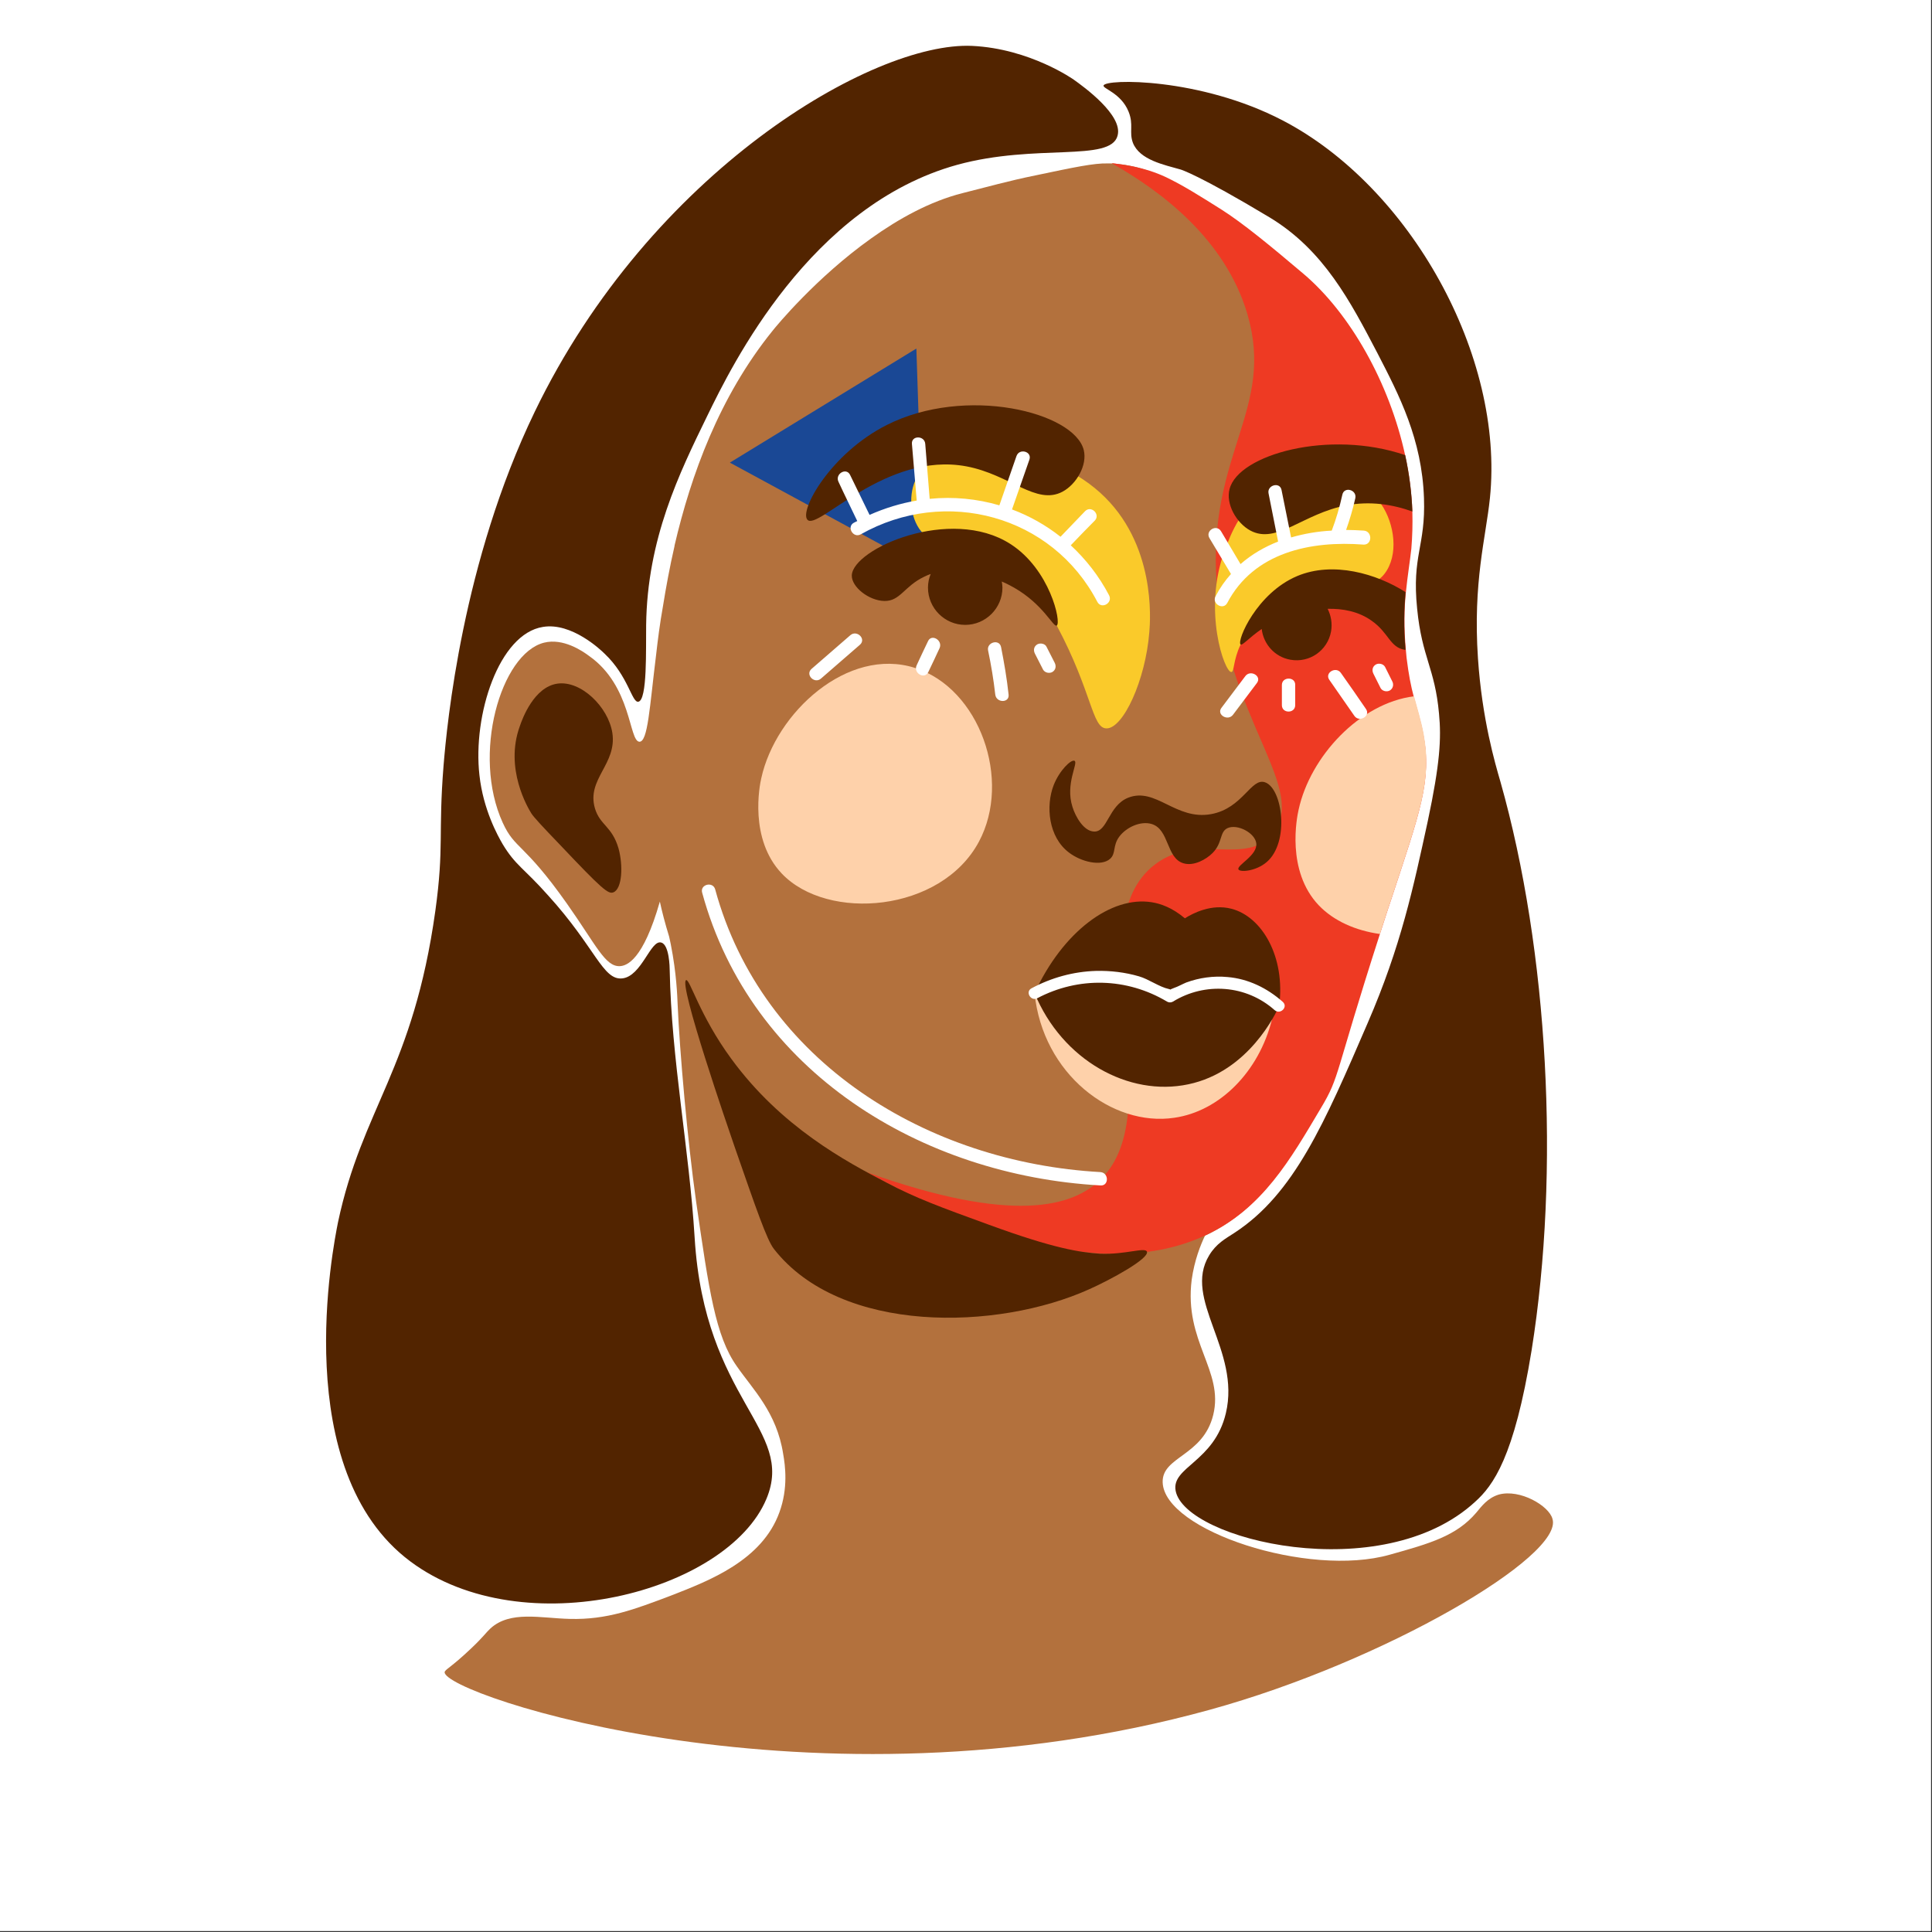 <?xml version="1.0" encoding="UTF-8"?>
<svg width="1587" height="1587" version="1.0" viewBox="0 0 1190.2 1190.2" xmlns="http://www.w3.org/2000/svg" zoomAndPan="magnify">
 <rect x="0" y="0" width="1190.2" height="1190.2" fill="#333333" stroke="none"/>
 <defs>
  <clipPath id="a">
   <path d="m0 0h1189.5v1189.5h-1189.5z"/>
  </clipPath>
 </defs>
 <g clip-path="url(#a)" fill="#fff">
  <path d="m0 0h1189.5v1189.5h-1189.5z"/>
  <path d="m0 0h1189.5v1189.5h-1189.5z"/>
 </g>
 <path d="m415.53 336.14c10.102-43.352 27.566-91.746 60.395-132.36 2.316-2.945 26.938-32.828 60.609-56.816 17.047-12.203 36.406-22.938 56.398-27.984 15.152-3.789 28.41-7.578 45.035-10.945 23.992-5.051 35.984-7.574 44.402-7.363h1.684c23.992 1.051 41.668 12.203 67.766 28.617 12.625 7.996 29.672 21.887 50.504 39.562 28.832 24.406 53.031 67.336 62.715 111.95 2.523 11.574 3.996 23.148 4.418 34.719 0.211 7.578 0 15.152-0.633 22.727-0.84 7.785-2.312 16.414-3.367 26.934-1.051 10.102-1.262 21.676 0 35.562 0.211 1.473 0.211 3.156 0.422 4.633 1.262 10.309 2.734 17.676 4.418 23.988 2.106 7.996 4.211 14.309 5.894 23.145 5.262 28.828-2.316 48.398-20.203 102.69-2.523 7.367-4.629 14.309-6.734 20.625-28.41 88.168-24.41 87.324-36.406 107.32-18.73 31.562-35.984 61.863-70.5 78.066-2.734 5.684-6.523 15.152-8.207 27.145-4.84 38.301 19.992 55.977 13.258 83.332-6.312 25.461-31.566 25.461-31.145 41.453 0.84 29.668 89.648 58.918 139.95 44.609 24.832-6.945 41.035-11.574 53.242-25.883 3.156-3.785 6.945-9.047 13.891-11.152 13.047-3.578 30.934 6.945 33.039 14.941 7.363 22.727-103.33 87.957-211.07 117.63-244.12 67.336-472.24-9.469-471.39-23.148 0.211-1.684 3.785-2.734 16.203-14.52 7.574-7.152 9.469-10.102 11.996-12.414 12.203-11.152 30.934-6.312 48.82-5.891 23.152 0.629 39.984-5.894 62.293-14.312 23.781-9.258 56.188-21.672 66.922-51.344 5.473-14.938 3.578-28.828 2.312-35.98-3.996-25.672-18.727-39.77-28.617-54.082-13.051-18.516-17.047-46.293-25.043-101.63-5.262-37.246-10.102-92.168-11.363-121.42-0.211-4.84-0.633-18.727-4.211-36.824-0.422-1.684-0.633-3.367-1.051-4.84-2.527-8.207-4.422-15.57-5.684-21.465-10.312 36.195-20.414 39.562-24.621 39.773-9.051 0.418-14.52-12.836-32.621-38.508-26.723-37.879-31.984-33.25-39.562-49.871-19.148-41.875-1.262-104.16 25.465-110.9 11.785-2.945 23.57 5.051 27.777 8.207 26.305 18.52 24.414 52.398 30.938 52.82 5.262 0.207 6.312-21.254 10.309-53.449 1.055-9.262 2.316-19.359 4.211-29.883 1.895-11.781 4.207-24.41 7.156-37.246" fill="#b3713d"/>
 <path d="m778.75 460.5c-2.102-5.051-4.629-10.52-6.941-16.203-9.473-22.516-19.785-50.289-22.309-85.012-5.684-79.961 36.195-106.89 18.941-165.82-13.68-46.293-53.242-75.754-83.758-93.008 8.207 1.051 20.203 2.523 33.039 8.418 10.734 5.051 21.676 11.992 34.723 20.199 12.629 7.996 29.672 21.887 50.508 39.562 28.832 24.406 53.031 67.336 62.711 111.95 2.527 11.574 4 23.148 4.422 34.719 0.207 7.578 0 15.152-0.633 22.727-0.844 7.789-2.316 16.414-3.367 26.938-1.051 10.098-1.262 21.672 0 35.562 0.211 1.473 0.211 3.156 0.422 4.629 1.262 10.309 2.734 17.676 4.418 23.988 2.106 7.996 4.211 14.309 5.894 23.145 5.469 28.621-2.106 47.977-19.992 102.48-2.527 7.363-4.633 14.309-6.734 20.621-28.41 88.168-24.414 87.328-36.41 107.32-18.727 31.562-35.984 61.867-70.496 78.07-72.812 34.086-164.99-15.152-205.39-36.617-1.262-0.629-2.734-1.473-3.996-2.102 90.488 32.402 127.32 21.25 144.36 4.418 44.191-43.559-15.996-156.56 33.461-194.02 26.094-19.777 55.977 1.477 72.391-18.938 10.734-13.254 4.629-29.879-5.262-53.027" fill="#ee3a23"/>
 <path d="m566.84 285.21 0.629 16.203 1.684 48.398-119.53-64.812 114.9-70.281 2.316 70.492" fill="#1a4895"/>
 <path d="m758.55 413.99c-4.211 0.211-17.68-37.875-4.211-74.492 4-10.941 10.734-28.617 28.621-38.715 20.203-11.156 53.453-11.363 67.973 9.887 8.207 11.996 10.945 31.355 1.895 42.93-10.523 13.465-28.199 0.629-58.293 15.781-7.367 3.789-22.52 11.574-30.305 27.777-4.629 9.68-3.789 16.832-5.68 16.832zm-192.35-88.379c11.785 17.254 36.406 5.684 60.609 24.199 8.629 6.523 13.68 16.203 24.199 35.562 21.887 41.031 21.676 63.129 30.516 63.34 10.312 0.418 24.199-29.672 26.516-59.344 0.633-7.363 4.207-54.711-30.305-85.852-35.145-31.773-96.594-34.512-111.75-11.363-6.312 9.258-6.102 23.988 0.211 33.457z" fill="#faca2a"/>
 <path d="m688.47 83.621c-4.422 16.414-50.297 4.633-98.699 17.887-90.703 25.043-138.89 123.52-154.05 154.66-17.254 35.352-37.035 75.754-37.668 128.99-0.211 14.309 0.844 46.293-4.84 47.137-4 0.629-6.102-15.781-20.832-29.672-2.106-2.102-20.203-19.359-37.883-16.414-27.145 4.211-43.352 54.293-39.141 91.328 2.312 21.25 11.363 37.453 14.309 42.504 7.996 13.258 12.836 14.52 27.988 31.566 29.254 32.195 33.672 52.395 45.668 51.133 11.996-1.262 17.465-23.988 23.992-22.094 5.051 1.262 5.258 15.57 5.258 17.043 1.055 55.133 11.996 109.84 15.363 164.77 6.106 100.79 62.293 117.84 44.195 160.97-23.992 57.238-149.62 90.484-219.29 38.512-75.129-55.977-47.559-194.23-44.613-208.96 14.941-70.492 46.297-94.059 59.977-191.91 5.473-39.562 1.684-47.137 5.051-89.434 2.106-25.672 11.574-125.62 56.188-218 71.34-147.93 208.34-228.1 269.37-225.37 35.773 1.684 62.711 20.832 62.711 20.832 5.891 4.207 30.516 21.883 26.938 34.508zm38.93 20.836s10.945 3.156 54.715 29.457c33.461 20.203 49.875 51.977 66.5 83.75 13.469 26.094 27.359 52.816 28.621 89.223 1.055 29.879-7.574 35.141-4.207 68.176 2.945 30.094 10.941 36.406 13.469 64.602 1.473 15.152 0.629 30.723-6.945 66.285-8.84 40.613-16.414 76.805-37.039 124.36-26.516 61.441-45.246 105.21-82.074 129.2-5.469 3.578-11.152 6.523-15.57 13.891-16.414 27.145 19.57 58.285 10.312 97.215-7.156 30.094-33.672 33.039-30.938 47.77 5.684 30.301 127.11 59.758 184.56 6.731 10.945-9.887 23.992-27.145 34.723-93.219 17.68-110.47 10.312-245.99-19.148-350.15-3.367-11.574-11.363-38.719-13.891-76.176-3.156-47.133 4.84-74.277 7.367-98.688 9.047-87.75-49.246-191.91-127.74-232.73-50.93-26.512-109.22-25.672-110.27-21.461-0.633 1.895 10.73 4.629 15.363 15.992 3.367 8.207 0.211 12.625 2.734 19.359 4.207 10.52 19.148 13.465 29.461 16.414z" fill="#522400"/>
 <path d="m706.57 771.09c1.473 4.211-21.887 17.047-35.566 23.148-56.398 25.461-152.99 27.984-194.24-24.832-4.418-5.68-10.945-24.828-24.203-62.918-3.996-11.57-34.723-100.79-29.883-102.69 2.316-0.84 8.207 21.676 27.781 48.398 30.723 42.086 70.707 63.34 95.75 76.387 17.887 9.469 32.828 14.938 62.922 25.883 40.195 14.727 56.191 17.043 68.605 17.883 15.574 0.633 27.777-4.207 28.832-1.262zm63.766-444.21c16.203 8.629 32.406-10.52 59.133-15.57 14.52-2.734 28.199-0.633 40.617 3.789-0.422-11.363-1.895-23.148-4.422-34.723-46.719-15.992-102.7-0.422-108.17 20.832-2.523 9.258 4.211 21.043 12.84 25.672zm-174.88-39.559c26.723 5.051 42.93 24.199 59.133 15.57 8.629-4.629 15.363-16.414 13.047-25.672-5.891-23.355-72.812-39.98-121.43-15.359-34.512 17.465-53.875 52.605-48.824 58.285 6.106 7.367 47.984-42.293 98.07-32.824zm55.555 98.059c2.945-1.895-4.207-34.719-28.621-50.293-36.828-23.566-97.012 2.945-97.645 19.359-0.211 7.156 10.523 15.57 19.992 15.781 9.891 0.211 12.207-9.047 24.621-14.938 1.262-0.633 2.738-1.266 4-1.684-1.055 2.523-1.684 5.469-1.684 8.414 0 12.629 10.312 22.938 22.938 22.938s22.938-10.309 22.938-22.938c0-1.262-0.211-2.523-0.418-3.785 3.996 1.684 6.731 3.367 7.574 3.785 18.098 10.312 24.199 24.621 26.305 23.359zm148.15-30.512c-25.043 10.52-37.246 39.77-34.934 42.086 1.055 1.051 5.051-4 13.047-9.469 1.055 9.258 8 17.254 17.68 18.938 11.785 2.106 22.938-5.684 25.043-17.465 0.84-4.84 0-9.68-2.106-13.891 9.047-0.211 18.941 1.473 27.148 7.367 10.52 7.363 11.152 16.414 20.41 17.887h0.422c-1.262-13.891-0.84-25.672 0-35.562-17.887-11.363-44.613-19.148-66.711-9.891z" fill="#522400"/>
 <path d="m783.59 628c-8 32.195-32.199 56.605-60.188 60.602-38.301 5.684-81.023-26.934-86.074-76.805 48.613 5.473 97.438 10.734 146.26 16.203zm-301.99-89.852c28.199 29.672 98.066 23.988 121.43-19.57 20.414-38.086 0.422-94.48-39.352-107.11-41.457-13.258-85.863 27.566-94.699 67.965-1.055 4.422-7.578 37.457 12.625 58.711zm375.22 16.625c-2.527 7.363-4.633 14.309-6.734 20.621-14.941-2.106-28.41-7.996-37.672-17.676-20.203-21.254-13.469-54.289-12.414-58.922 7.152-32.824 37.668-65.652 71.129-69.859 2.106 7.996 4.207 14.309 5.891 23.145 5.262 28.832-2.312 48.191-20.199 102.69z" fill="#fed1aa"/>
 <path d="m762.97 535.62c-1.473-2.527 11.996-8.629 10.941-16.203-0.84-6.312-11.574-11.996-17.676-9.262-5.051 2.316-2.945 9.051-9.258 15.363-4 3.996-11.574 8.207-17.891 6.312-10.73-3.156-8.629-20.832-19.57-24.199-6.945-2.106-15.781 2.106-19.992 7.785-4.207 5.684-1.895 10.312-5.684 13.68-5.469 4.84-17.887 1.891-25.461-4-12.418-9.469-14.312-28.406-9.262-41.453 3.578-9.051 10.734-15.992 12.84-14.941 2.523 1.262-5.894 14.098-1.266 28.406 1.895 6.106 6.945 14.941 13.258 15.152 8.418 0.422 8.84-15.992 21.047-20.832 17.047-6.734 29.25 14.098 51.137 10.102 19.57-3.578 24.621-22.727 33.25-19.57 10.734 3.789 15.152 36.824 1.051 49.027-6.523 5.684-16.414 6.523-17.465 4.633zm-30.934 132.36c37.246-7.785 54.082-43.977 55.977-48.188 3.996-30.301-10.523-55.133-29.461-59.969-12.207-3.16-23.57 2.734-28.621 5.891-7.996-6.734-15.152-9.051-20.414-9.891-25.043-4-54.715 18.098-72.184 55.973 17.047 41.453 58.086 63.969 94.703 56.184zm-365.54-170.02c-5.262-18.098 13.68-27.145 10.734-46.504-2.527-15.992-19.363-32.406-33.883-30.301-14.309 2.102-21.465 21.25-23.148 26.301-9.469 26.094 5.051 50.293 7.156 53.66 1.473 2.316 6.734 7.996 17.465 19.148 26.094 27.566 29.883 30.723 33.039 29.461 5.473-2.106 6.106-16.625 3.156-27.145-3.996-13.68-11.363-14.102-14.52-24.621z" fill="#522400"/>
 <path d="m790.32 617.27c3.367 3.156-1.68 7.996-5.047 5.051-17.469-15.574-42.934-17.465-62.715-5.262-1.051 0.633-2.523 0.633-3.578 0-24.621-14.73-54.504-15.57-79.969-2.106-3.996 2.106-7.574-3.996-3.574-6.102 12.203-6.523 25.672-10.312 39.773-10.73 8.836-0.211 17.887 0.84 26.516 3.367 5.891 1.684 12.414 6.523 18.309 7.785 2.102 0.422-0.844 0.84 3.156-0.633 2.523-0.84 5.051-2.312 7.574-3.367 7.996-2.945 16.836-4.207 25.465-3.367 12.625 1.055 24.41 6.734 34.09 15.363zm-262.21-296.28c-0.633 0.422-1.473 0.633-2.106 1.051-4.629 2.527-0.418 9.68 4.211 7.156 52.188-29.461 118.06-11.785 145.84 41.664 2.527 4.629 9.68 0.633 7.156-4.207-6.312-11.996-14.312-22.098-23.57-30.723 4.84-5.051 9.68-10.102 14.73-15.152 3.789-3.789-2.106-9.68-5.891-5.891-5.051 5.258-10.102 10.52-15.152 15.781-9.051-7.156-19.152-12.836-29.883-16.836 3.578-10.309 7.152-20.41 10.73-30.723 1.684-5.047-6.312-7.152-7.996-2.102-3.578 10.102-6.945 20.199-10.523 30.301-13.676-4-28.199-5.473-42.93-4-0.84-11.359-1.895-22.516-2.734-33.875-0.422-5.262-8.629-5.262-8.207 0 1.051 11.57 1.895 23.355 2.945 34.93-9.891 1.684-19.57 4.629-29.043 8.836-3.996-8.207-7.996-16.41-11.992-24.617-2.316-4.84-9.473-0.633-7.156 4.207 3.789 8.207 7.785 16.203 11.574 24.199zm312.09 5.891c-3.578-0.211-7.367-0.418-10.945-0.418 2.316-6.523 4.211-13.047 5.684-19.57 1.051-5.262-6.945-7.367-8-2.106-1.68 7.574-3.785 14.941-6.523 22.094-8.625 0.422-17.043 1.895-25.043 4.211-1.891-9.68-3.996-19.57-5.891-29.25-1.051-5.262-9.051-2.945-7.996 2.106 1.895 9.887 3.996 19.777 5.891 29.668-8.418 3.367-16.203 7.785-23.148 13.887-3.996-6.731-7.996-13.465-11.996-20.199-2.734-4.629-9.891-0.422-7.152 4.207 4.418 7.367 8.836 14.73 13.258 22.098-3.578 3.996-6.734 8.414-9.473 13.676-2.523 4.629 4.633 8.84 7.156 4.211 16.414-31.355 51.559-38.512 84.18-35.984 5.258 0 5.258-8.207 0-8.629zm-334.4 91.117c8-6.945 15.996-13.891 23.992-20.832 4-3.578-1.895-9.262-5.891-5.894-8 6.945-15.996 13.891-23.992 20.832-4 3.578 1.895 9.469 5.891 5.894zm65.871-22.938c-2.316 4.84-4.629 9.68-6.945 14.73-2.316 4.84 4.84 9.047 7.156 4.207 2.312-4.84 4.629-9.68 6.945-14.73 2.102-4.84-5.051-9.047-7.156-4.207zm37.039 5.68c1.891 9.051 3.367 17.887 4.418 27.148 0.633 5.258 8.84 5.258 8.207 0-1.051-9.891-2.734-19.57-4.629-29.25-1.055-5.262-9.051-2.945-7.996 2.102zm30.301-3.785c-2.102 1.262-2.523 3.578-1.473 5.68 1.684 3.367 3.367 6.523 5.051 9.891 1.055 1.895 3.789 2.523 5.684 1.473 2.106-1.262 2.523-3.578 1.473-5.68-1.684-3.367-3.367-6.523-5.051-9.891-0.844-1.895-3.789-2.527-5.684-1.473zm120.59 43.348c4.84-6.523 9.891-13.047 14.73-19.57 3.156-4.207-3.996-8.418-7.156-4.207-4.84 6.523-9.891 13.043-14.73 19.566-3.156 4.211 4 8.418 7.156 4.211zm30.094-18.309v12.414c0 5.262 8.207 5.262 8.207 0v-12.414c0.211-5.262-8.207-5.262-8.207 0zm36.406-7.363c-2.945-4.422-10.312-0.211-7.156 4.207 5.051 7.367 10.312 14.73 15.363 22.094 2.945 4.422 10.312 0.211 7.156-4.207-5.051-7.363-10.102-14.73-15.363-22.094zm31.566 5.051c-1.473-2.949-2.945-5.894-4.418-8.84-1.055-1.895-3.789-2.523-5.684-1.473-2.106 1.262-2.523 3.578-1.473 5.68 1.473 2.949 2.945 5.894 4.418 8.84 1.055 1.895 3.789 2.523 5.684 1.473 2.106-1.262 2.523-3.789 1.473-5.68zm-179.72 302.38c-106.27-5.894-208.34-67.547-237.38-174.23-1.477-5.051-9.473-2.945-8 2.106 30.094 110.47 135.32 174.23 245.38 180.34 5.262 0.418 5.262-7.789 0-8.207z" fill="#fff"/>
</svg>
